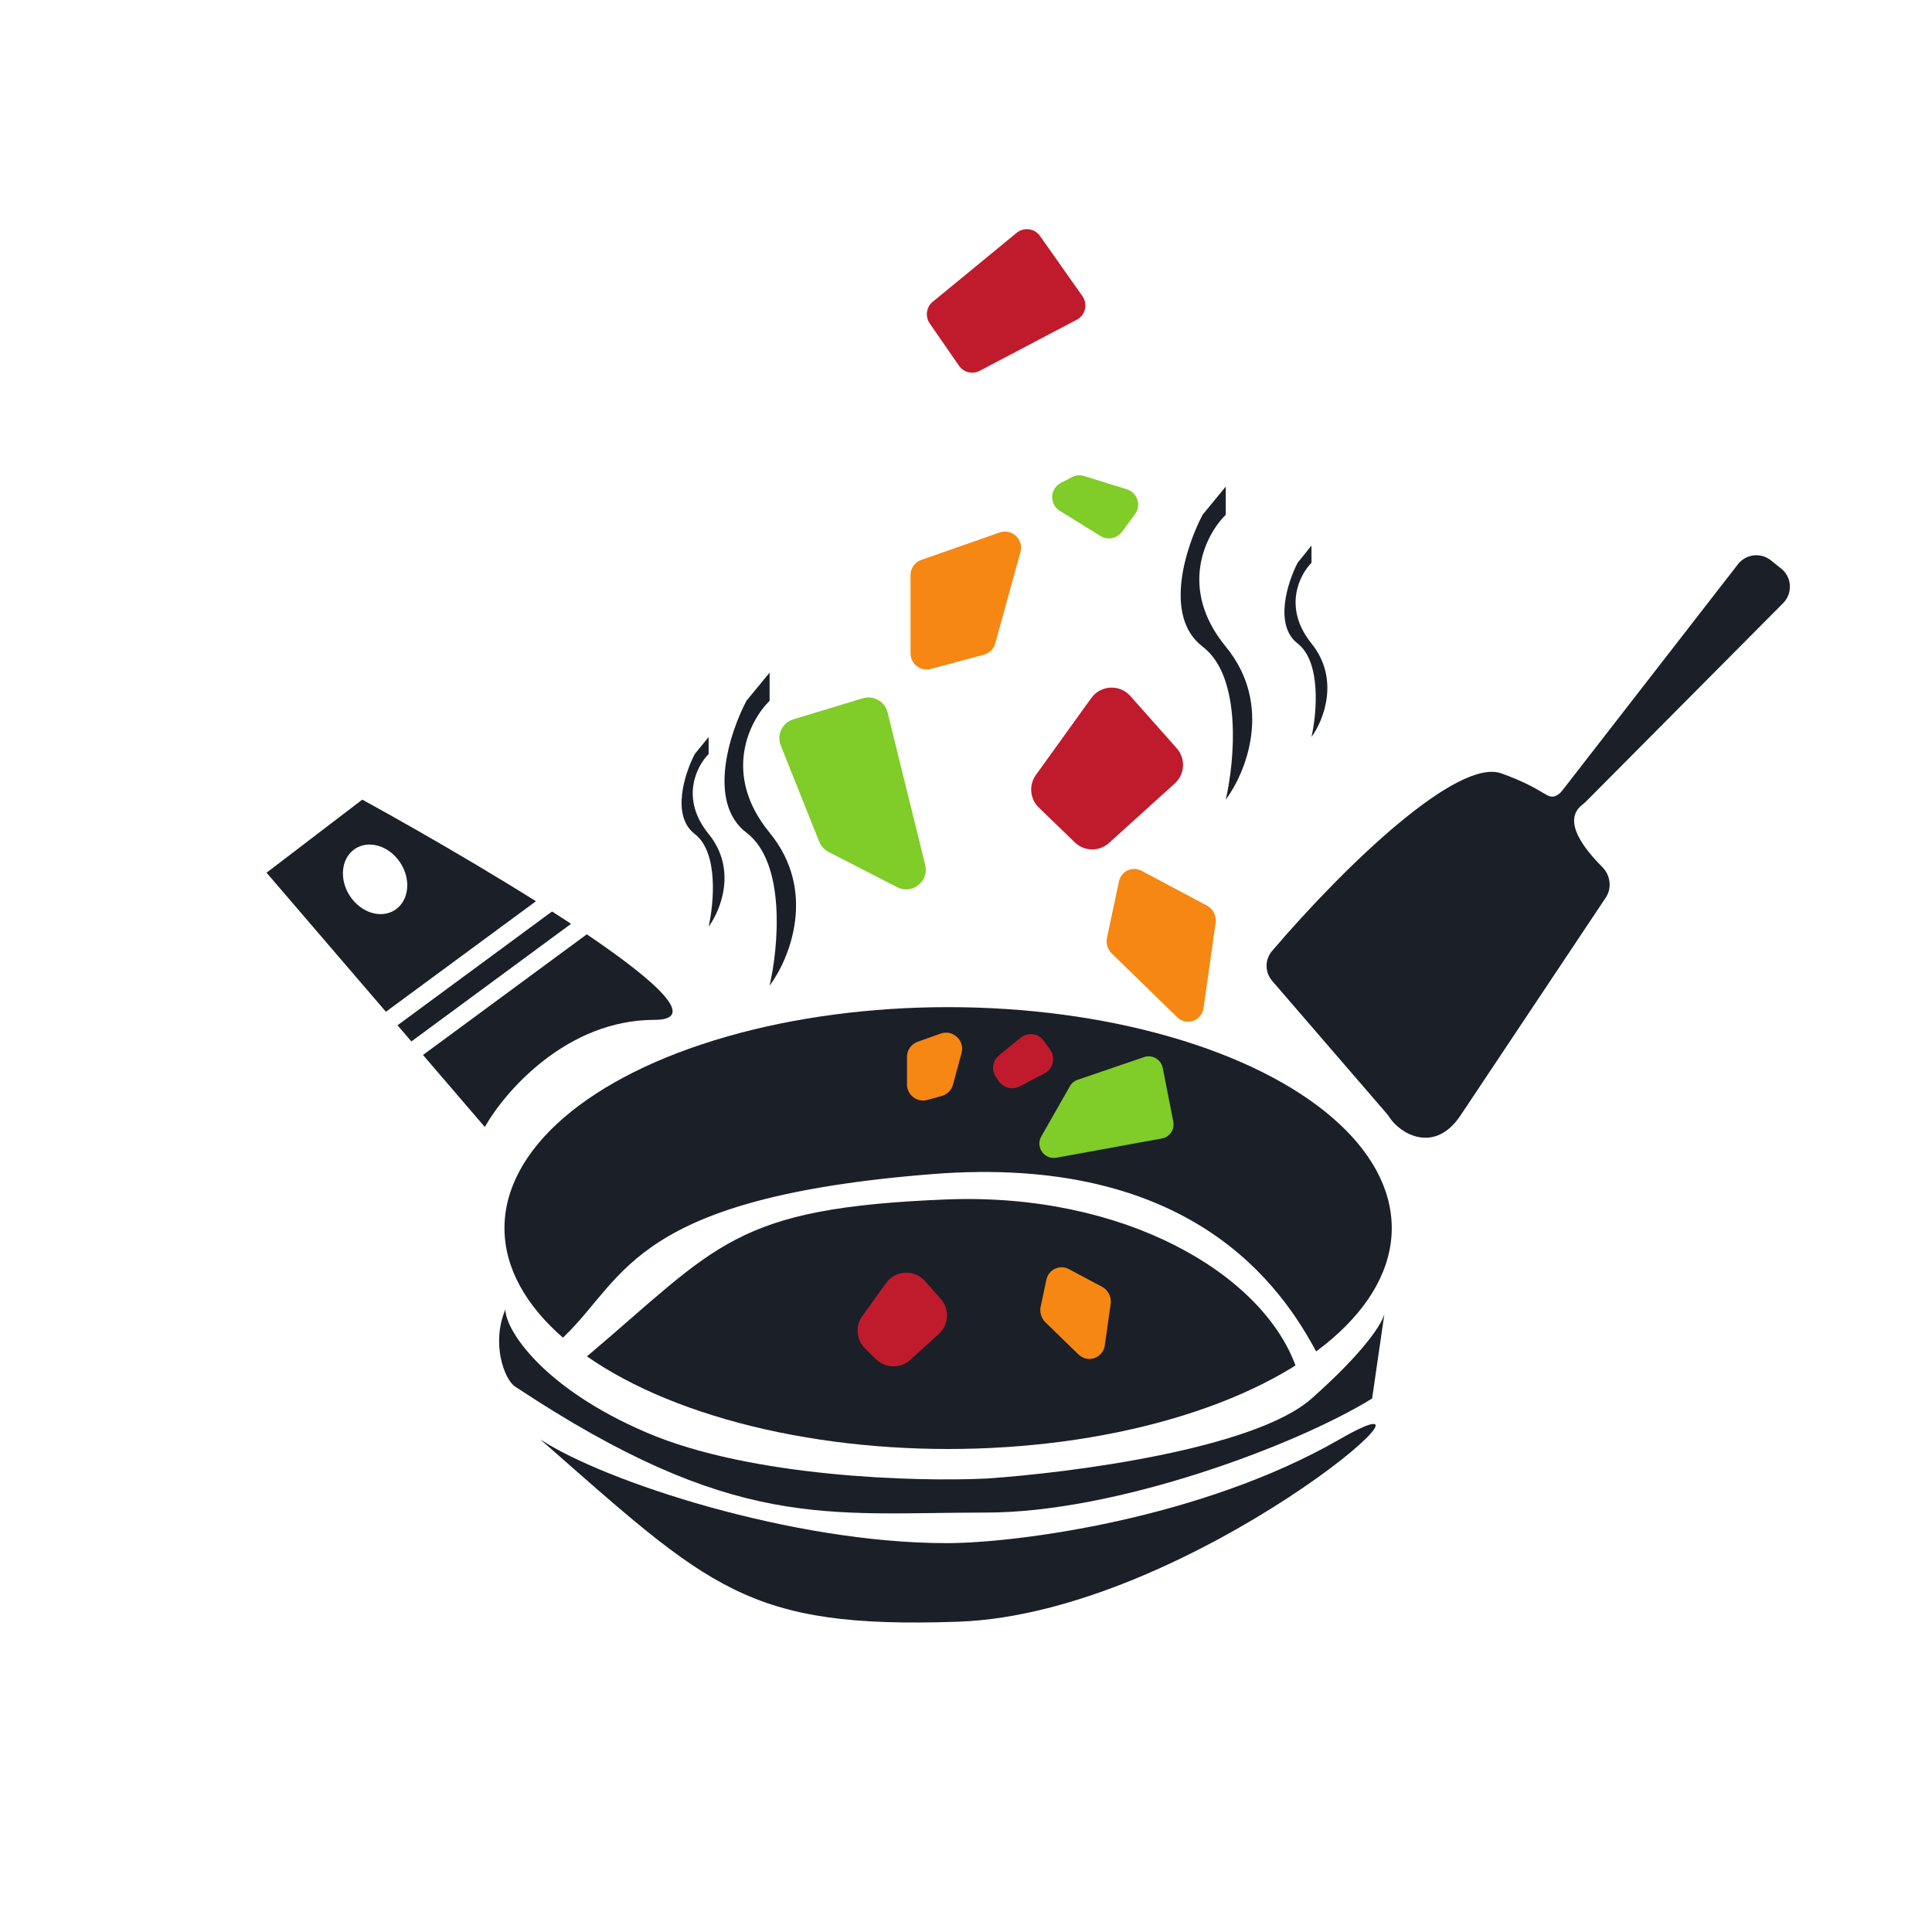 <svg width="1080" height="1080" viewBox="0 0 1080 1080" fill="none" xmlns="http://www.w3.org/2000/svg">
<rect width="1080" height="1080" fill="white"/>
<path d="M529.137 862.624C443.177 862.624 337.977 828.274 302 804.623C397.043 887.965 417.51 910.624 535.581 906.548C666.064 902.043 826.081 760.136 748.757 804.623C671.434 849.109 568.336 862.624 529.137 862.624Z" fill="#1B1F28"/>
<ellipse cx="530" cy="686.5" rx="248" ry="123.5" fill="#1B1F28"/>
<path d="M529 670C409.494 674.715 401 696 327.724 757.903C316.447 746.735 304.978 757.903 316.447 746.735C350.28 713.79 355 670 521.051 656.834C665.664 645.367 716.169 719.56 735.859 756.786C749.464 780.424 747.714 825.272 724.582 762.928C705.5 711.5 628.745 666.064 529 670Z" fill="white" stroke="white"/>
<path d="M282.513 732C282.513 743.186 303.009 775.735 361.387 800.791C419.764 825.847 512.338 828.382 551.328 826.518C598.724 823.349 701.457 809.963 733.222 781.776C763.76 754.676 772.94 739.19 773.921 734.225L774 733.678C773.986 733.843 773.96 734.026 773.921 734.225L767.025 781.776C724.458 808.062 624.3 845.533 551.328 845.533C461.847 845.533 410.478 856.241 287.878 775.064C281.966 771.149 274.465 751.016 282.513 732Z" fill="#1B1F28"/>
<path d="M271.021 630L149 487.853L202.518 447C277.265 488.04 414.557 570.119 365.749 570.119C316.94 570.119 282.26 610.04 271.021 630Z" fill="#1B1F28"/>
<ellipse cx="16.924" cy="20.374" rx="16.924" ry="20.374" transform="matrix(0.76 -0.65 0.617 0.787 184.246 486.522)" fill="white"/>
<rect width="384.256" height="9.941" transform="matrix(0.805 -0.593 0.56 0.829 77 667.772)" fill="white"/>
<rect width="217.709" height="9.941" transform="matrix(0.805 -0.593 0.56 0.829 174.594 622.964)" fill="white"/>
<path d="M430.208 465.468C403.419 432.83 419.046 402.721 430.208 391.746V376L417.27 391.746C408.011 409.282 395.048 448.577 417.27 465.468C439.493 482.36 435.155 529.528 430.208 551C441.37 536.089 456.997 498.106 430.208 465.468Z" fill="#1B1F28"/>
<path d="M396.125 466.192C380.051 446.423 389.428 428.185 396.125 421.538V412L388.362 421.538C382.807 432.16 375.029 455.961 388.362 466.192C401.696 476.424 399.093 504.994 396.125 518C402.822 508.968 412.198 485.962 396.125 466.192Z" fill="#1B1F28"/>
<path d="M685.208 361.468C658.419 328.83 674.046 298.721 685.208 287.746V272L672.27 287.746C663.011 305.282 650.048 344.577 672.27 361.468C694.493 378.36 690.155 425.528 685.208 447C696.37 432.089 711.997 394.106 685.208 361.468Z" fill="#1B1F28"/>
<path d="M733.125 359.703C717.051 339.748 726.428 321.338 733.125 314.628V305L725.362 314.628C719.807 325.35 712.029 349.375 725.362 359.703C738.696 370.031 736.093 398.871 733.125 412C739.822 402.883 749.198 379.659 733.125 359.703Z" fill="#1B1F28"/>
<path d="M568.312 130.152L521.399 168.697C517.782 171.669 517.047 176.917 519.708 180.768L536.065 204.437C538.653 208.183 543.631 209.405 547.66 207.285L601.932 178.727C606.738 176.197 608.226 170.018 605.097 165.578L581.382 131.922C578.368 127.645 572.355 126.831 568.312 130.152Z" fill="#BF1B2C"/>
<path d="M570.496 580.112L558.436 589.98C554.802 592.953 554.064 598.219 556.741 602.077L558.402 604.47C560.99 608.2 565.952 609.418 569.973 607.311L583.889 600.019C588.712 597.492 590.204 591.294 587.059 586.849L583.542 581.879C580.528 577.62 574.535 576.808 570.496 580.112Z" fill="#BF1B2C"/>
<path d="M509 321.467C509 317.641 511.418 314.234 515.029 312.971L558.789 297.669C565.642 295.273 572.365 301.558 570.436 308.556L556.351 359.655C555.504 362.729 553.094 365.125 550.015 365.954L520.34 373.946C514.622 375.486 509 371.178 509 365.255V321.467Z" fill="#F68712"/>
<path d="M507 590.834C507 587.03 509.392 583.636 512.975 582.358L525.802 577.781C532.643 575.339 539.409 581.591 537.515 588.604L532.727 606.33C531.896 609.408 529.498 611.817 526.424 612.662L518.385 614.871C512.656 616.446 507 612.134 507 606.193V590.834Z" fill="#F68712"/>
<path d="M674.714 506.246C678.149 508.074 680.099 511.943 679.547 515.835L672.789 563.495C671.761 570.746 663.224 573.667 657.983 568.561L621.45 532.973C619.147 530.73 618.143 527.426 618.809 524.285L625.499 492.735C626.726 486.952 632.938 484.013 638.114 486.768L674.714 506.246Z" fill="#F68712"/>
<path d="M616.038 719.311C619.473 721.139 621.423 725.007 620.871 728.9L617.594 752.01C616.566 759.261 608.029 762.183 602.787 757.077L584.372 739.137C582.069 736.894 581.065 733.59 581.731 730.45L584.916 715.429C586.143 709.646 592.355 706.707 597.531 709.461L616.038 719.311Z" fill="#F68712"/>
<path d="M615.197 299.641L592.451 285.575C586.516 281.905 586.835 273.169 593.021 269.941L599.204 266.716C601.31 265.617 603.765 265.395 606.034 266.099L629.901 273.503C635.817 275.339 638.154 282.464 634.473 287.447L627.17 297.334C624.387 301.101 619.18 302.104 615.197 299.641Z" fill="#80CC28"/>
<path d="M610.05 390.19L579.078 433.187C575.014 438.829 575.706 446.598 580.703 451.432L600.819 470.894C606.116 476.018 614.479 476.158 619.945 471.215L656.715 437.956C662.411 432.804 662.893 424.025 657.795 418.28L631.881 389.081C625.928 382.373 615.292 382.914 610.05 390.19Z" fill="#BF1B2C"/>
<path d="M495.249 717.282L482.022 735.732C477.985 741.363 478.674 749.099 483.642 753.928L489.71 759.827C495.013 764.982 503.412 765.123 508.885 760.149L524.786 745.697C530.45 740.549 530.93 731.806 525.863 726.069L517.121 716.171C511.166 709.429 500.49 709.971 495.249 717.282Z" fill="#BF1B2C"/>
<path d="M482.293 390.359L443.475 402.116C437.303 403.985 434.056 410.737 436.448 416.725L457.935 470.504C458.92 472.967 460.761 474.992 463.12 476.205L501.496 495.941C509.892 500.259 519.468 492.689 517.206 483.523L496.161 398.251C494.652 392.135 488.323 388.533 482.293 390.359Z" fill="#80CC28"/>
<path d="M655.882 627.042L649.993 597.013C649.055 592.23 644.11 589.357 639.518 590.926L602.407 603.61C600.576 604.235 599.04 605.506 598.083 607.187L582.074 635.301C578.711 641.207 583.82 648.397 590.512 647.176L649.522 636.407C653.883 635.611 656.738 631.407 655.882 627.042Z" fill="#80CC28"/>
<path d="M816.393 623.611C801.961 645.151 782.911 633.951 776.818 624.749C776.326 624.007 775.832 623.272 775.25 622.598L711.178 548.35C707.034 543.547 706.943 536.456 711.065 531.635C753.186 482.368 815.063 423.566 839.304 432.332C864.69 441.513 864.626 447.447 870.19 444.654C871.472 444.011 872.505 442.973 873.384 441.841L971.533 315.413C975.979 309.686 984.252 308.703 989.916 313.228L995.68 317.833C1001.72 322.661 1002.24 331.667 996.787 337.153L886.391 448.242C885.788 448.849 885.104 449.39 884.432 449.92L884.419 449.93C873.24 458.76 885.267 474.204 895.647 484.619C900.23 489.216 901.23 496.374 897.629 501.775L816.393 623.611Z" fill="#1B1F28"/>
</svg>

